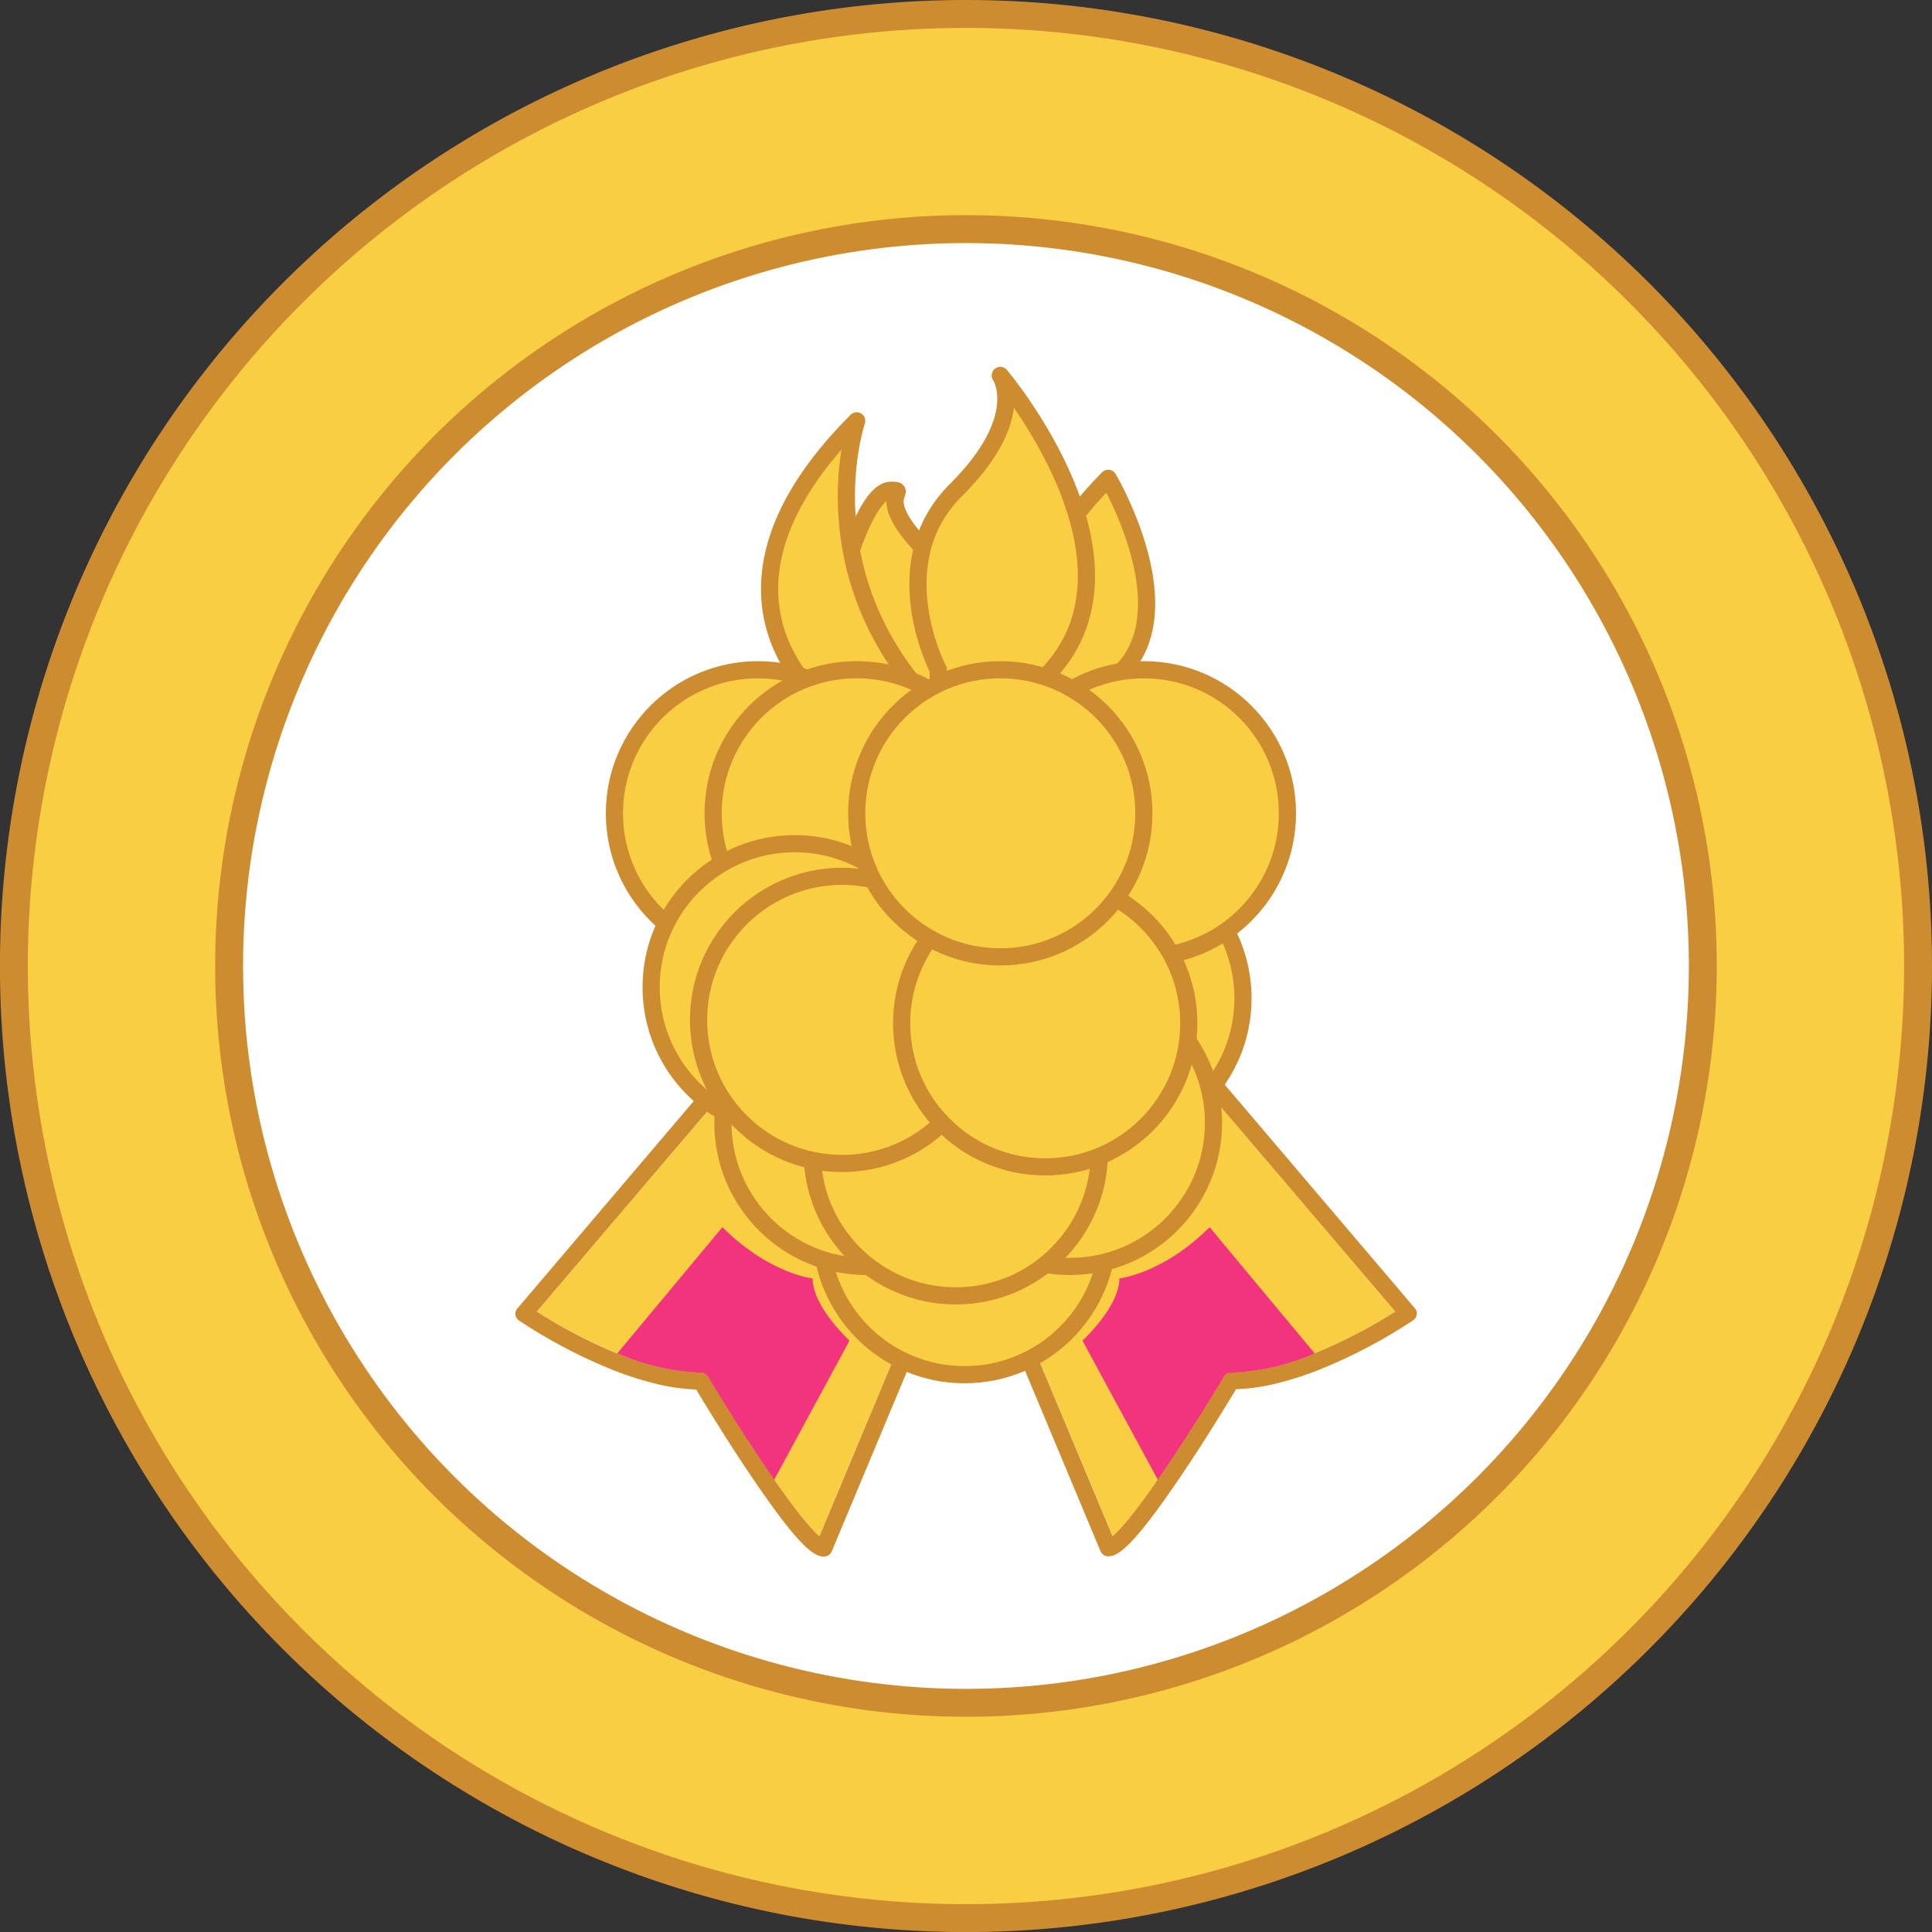 <svg xmlns="http://www.w3.org/2000/svg" viewBox="0 0 276.93 276.93"><rect x="0" y="0" width="276.93" height="276.93" fill="#333333" stroke="none"/><defs><style>.cls-1,.cls-3,.cls-6,.cls-7{fill:#face43;}.cls-1,.cls-2,.cls-6,.cls-7{stroke:#cc8c2f;}.cls-1,.cls-2{stroke-miterlimit:10;stroke-width:4px;}.cls-2{fill:#fff;}.cls-4{fill:#cc8c2f;}.cls-5{fill:#f1347d;}.cls-6,.cls-7{stroke-linejoin:round;stroke-width:2.46px;}.cls-7{stroke-linecap:round;}</style></defs><g id="Layer_2" data-name="Layer 2"><g id="Layer_1-2" data-name="Layer 1"><path class="cls-1" d="M274.93,138.46A136.47,136.47,0,1,1,138.46,2,136.47,136.47,0,0,1,274.93,138.46Z"/><circle class="cls-2" cx="138.46" cy="138.46" r="105.62"/><path class="cls-3" d="M200,188a73.84,73.84,0,0,1-11.13,5.8l-.41.16a33.26,33.26,0,0,1-12,2.76,1.2,1.2,0,0,0-1.05.6c0,.08-4.83,8.09-9.44,14.74l-.21.31c-3.54,5.1-5.37,7.06-6.27,7.82l-13.24-31.66,28.36-29.95a.82.82,0,0,0,.16-.22Z"/><path class="cls-4" d="M202.77,187.48l-29-34.1a1.23,1.23,0,0,0-2.13,1.1l.73,2.91-28.45,30a1.23,1.23,0,0,0-.24,1.32l14.06,33.62a1.22,1.22,0,0,0,1.14.75c1.25,0,3.2-1.13,8.9-9.34,1.55-2.22,3.13-4.6,4.55-6.81h0c2.24-3.51,4.1-6.56,4.84-7.8a28.68,28.68,0,0,0,5.92-.86h0a46.79,46.79,0,0,0,6.73-2.23,75.07,75.07,0,0,0,12.74-6.79,1.21,1.21,0,0,0,.52-.86A1.18,1.18,0,0,0,202.77,187.48Zm-26.33,9.25a1.2,1.2,0,0,0-1.05.6c0,.08-4.83,8.09-9.44,14.74l-.21.31c-3.54,5.1-5.37,7.06-6.27,7.82l-13.24-31.66,28.36-29.95a.82.82,0,0,0,.16-.22L200,188a73.84,73.84,0,0,1-11.13,5.8l-.41.16A33.26,33.26,0,0,1,176.44,196.73Z"/><path class="cls-5" d="M188.45,194a33.26,33.26,0,0,1-12,2.76,1.2,1.2,0,0,0-1.05.6c0,.08-4.83,8.09-9.44,14.74l-10.8-19.94s5.29-4.84,5.29-8.91c0,0,6.26-.68,12.93-7.35Z"/><path class="cls-3" d="M76.94,188a73.84,73.84,0,0,0,11.13,5.8l.41.16a33.26,33.26,0,0,0,12,2.76,1.2,1.2,0,0,1,1.05.6c0,.08,4.83,8.09,9.44,14.74l.21.31c3.54,5.1,5.37,7.06,6.27,7.82l13.24-31.66-28.36-29.95a.82.82,0,0,1-.16-.22Z"/><path class="cls-4" d="M73.88,188.43a1.21,1.21,0,0,0,.52.86,75.07,75.07,0,0,0,12.74,6.79,46.79,46.79,0,0,0,6.73,2.23h0a28.68,28.68,0,0,0,5.92.86c.74,1.24,2.6,4.29,4.84,7.8h0c1.42,2.21,3,4.59,4.55,6.81,5.7,8.21,7.65,9.34,8.9,9.34a1.22,1.22,0,0,0,1.14-.75l14.06-33.62a1.23,1.23,0,0,0-.24-1.32l-28.45-30,.73-2.91a1.23,1.23,0,0,0-2.13-1.1l-29,34.1A1.18,1.18,0,0,0,73.88,188.43ZM88.48,194l-.41-.16A73.84,73.84,0,0,1,76.94,188l25.24-29.64a.82.82,0,0,0,.16.22l28.36,29.95L117.46,220.2c-.9-.76-2.73-2.72-6.27-7.82l-.21-.31c-4.61-6.65-9.39-14.66-9.44-14.74a1.2,1.2,0,0,0-1.05-.6A33.26,33.26,0,0,1,88.48,194Z"/><path class="cls-5" d="M88.48,194a33.26,33.26,0,0,0,12,2.76,1.2,1.2,0,0,1,1.05.6c0,.08,4.83,8.09,9.44,14.74l10.8-19.94s-5.29-4.84-5.29-8.91c0,0-6.26-.68-12.93-7.35Z"/><path class="cls-6" d="M154.31,73.67a63,63,0,0,1,4.54-5.11s11,18.57,1.89,27.69l-10.92,6.61L143.38,96Z"/><path class="cls-6" d="M122,78.92s2.73-8.65,5.7-8.65-3,.58,5,8.65c0,0-4.34,10.68,5.48,20.51L127.06,104Z"/><path class="cls-7" d="M117.68,100.35S98.09,85,122.8,60.32c0,0-7.62,22.31,11.69,41.63Z"/><path class="cls-7" d="M134.49,96s-8-15.27,2.51-25.73,6.38-16.46,6.38-16.46,22.8,26.86,6.44,43.22S134.49,96,134.49,96Z"/><circle class="cls-7" cx="108.65" cy="116.58" r="20.58"/><circle class="cls-7" cx="149.82" cy="143.1" r="20.58"/><circle class="cls-7" cx="122.8" cy="116.58" r="20.58"/><circle class="cls-7" cx="157.59" cy="143.1" r="20.58"/><circle class="cls-7" cx="163.96" cy="116.58" r="20.58"/><circle class="cls-7" cx="138.26" cy="176.47" r="20.58"/><circle class="cls-7" cx="113.91" cy="141.51" r="20.58"/><circle class="cls-7" cx="124.2" cy="160.95" r="20.58"/><circle class="cls-7" cx="153.36" cy="160.95" r="20.58"/><circle class="cls-7" cx="137" cy="165.17" r="20.58"/><circle class="cls-7" cx="120.71" cy="146.19" r="20.58"/><circle class="cls-7" cx="149.82" cy="146.68" r="20.58"/><circle class="cls-7" cx="143.38" cy="116.58" r="20.58"/></g></g></svg>